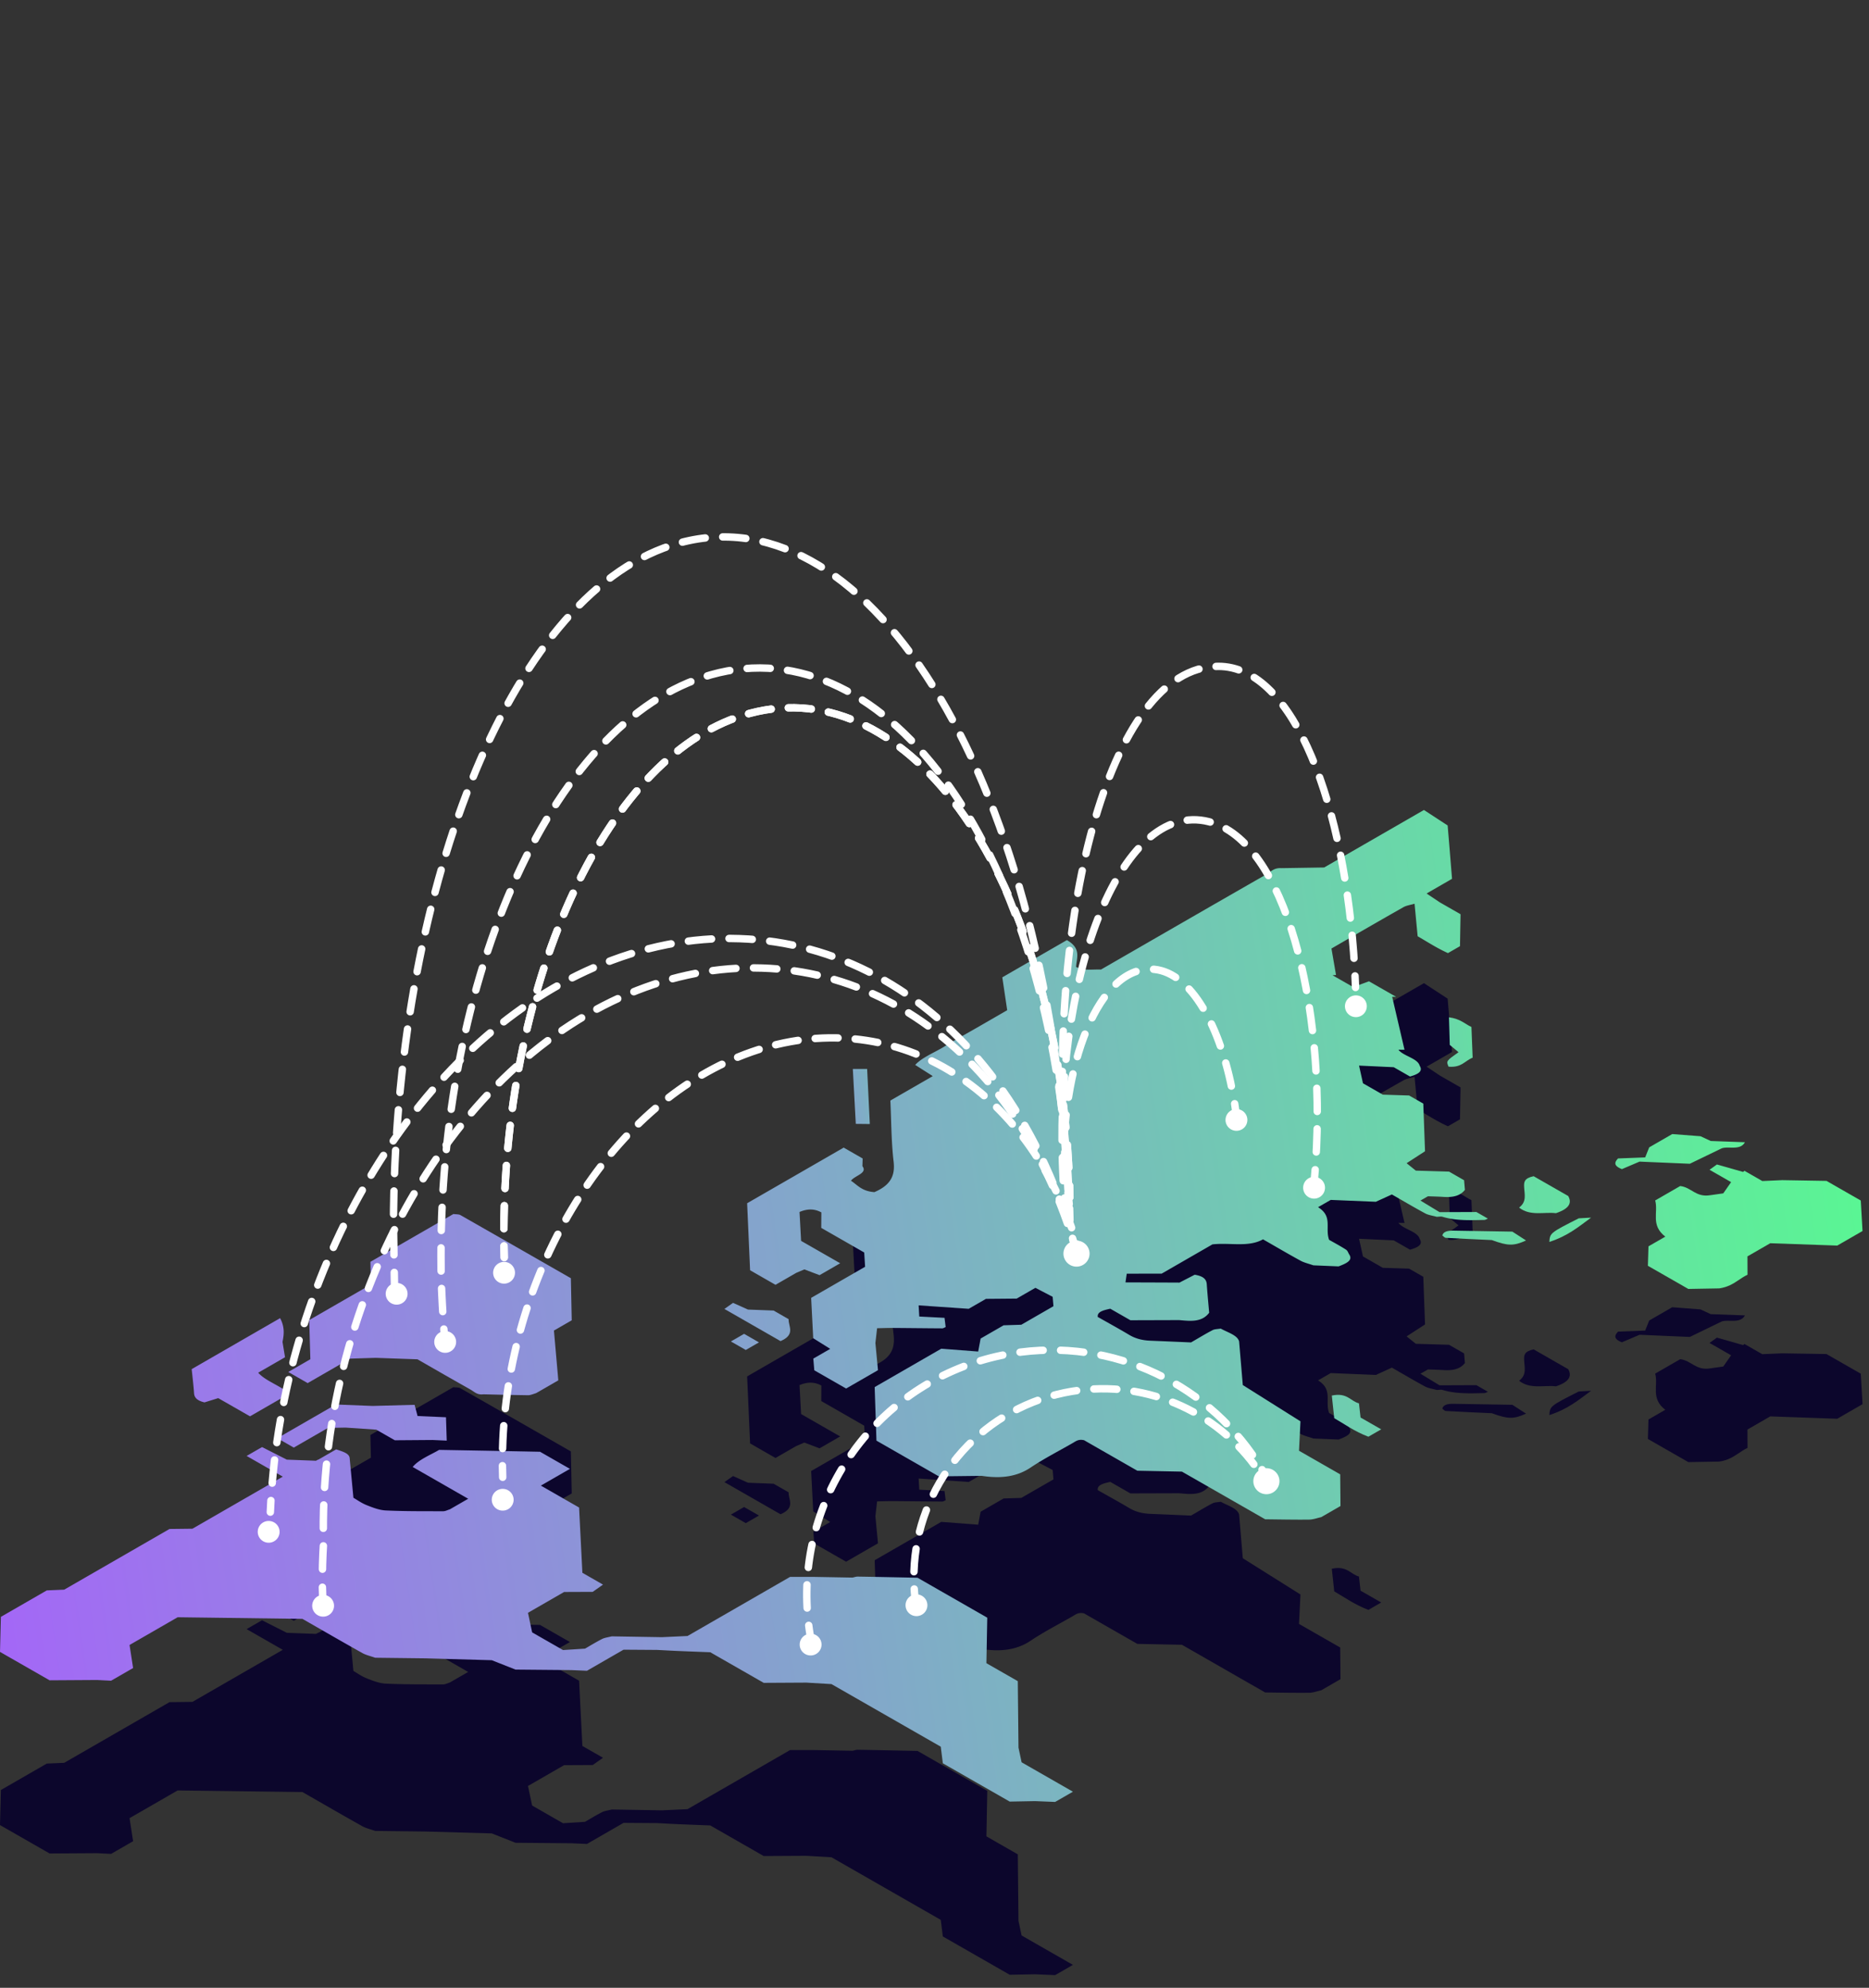 <svg xmlns="http://www.w3.org/2000/svg" width="126" height="134" viewBox="0 0 126 134">
    <rect x="0" y="0" width="126" height="134" fill="#333333" stroke="none"/>
    <defs>
        <linearGradient id="a" x1="-15.851%" x2="190.256%" y1="53.679%" y2="43.861%">
            <stop offset="0%" stop-color="#AA5BFF"/>
            <stop offset="99.44%" stop-color="#55FF8D"/>
        </linearGradient>
        <linearGradient id="b" x1="-178.787%" x2="601.237%" y1="73.044%" y2="1.238%">
            <stop offset="0%" stop-color="#AA5BFF"/>
            <stop offset="99.44%" stop-color="#55FF8D"/>
        </linearGradient>
        <linearGradient id="c" x1="-130.626%" x2="167.886%" y1="79.568%" y2="38.379%">
            <stop offset="0%" stop-color="#AA5BFF"/>
            <stop offset="99.44%" stop-color="#55FF8D"/>
        </linearGradient>
        <linearGradient id="d" x1="-411.424%" x2="1831.57%" y1="120.357%" y2="-204.172%">
            <stop offset="0%" stop-color="#AA5BFF"/>
            <stop offset="99.44%" stop-color="#55FF8D"/>
        </linearGradient>
        <linearGradient id="e" x1="-1414.036%" x2="293.05%" y1="106.535%" y2="39.996%">
            <stop offset="0%" stop-color="#AA5BFF"/>
            <stop offset="99.44%" stop-color="#55FF8D"/>
        </linearGradient>
        <linearGradient id="f" x1="-284.149%" x2="1021.299%" y1="62.355%" y2="14.511%">
            <stop offset="0%" stop-color="#AA5BFF"/>
            <stop offset="99.44%" stop-color="#55FF8D"/>
        </linearGradient>
        <linearGradient id="g" x1="-3414.23%" x2="945.423%" y1="413.72%" y2="-43.927%">
            <stop offset="0%" stop-color="#AA5BFF"/>
            <stop offset="99.44%" stop-color="#55FF8D"/>
        </linearGradient>
        <linearGradient id="h" x1="-863.158%" x2="167.155%" y1="124.753%" y2="38.697%">
            <stop offset="0%" stop-color="#AA5BFF"/>
            <stop offset="99.44%" stop-color="#55FF8D"/>
        </linearGradient>
        <linearGradient id="i" x1="-1421.872%" x2="1940.303%" y1="173.176%" y2="-108.348%">
            <stop offset="0%" stop-color="#AA5BFF"/>
            <stop offset="99.44%" stop-color="#55FF8D"/>
        </linearGradient>
        <linearGradient id="j" x1="-566.352%" x2="670.719%" y1="338.013%" y2="-240.056%">
            <stop offset="0%" stop-color="#AA5BFF"/>
            <stop offset="99.44%" stop-color="#55FF8D"/>
        </linearGradient>
        <linearGradient id="k" x1="-3071.286%" x2="1405.124%" y1="430.165%" y2="-116.542%">
            <stop offset="0%" stop-color="#AA5BFF"/>
            <stop offset="99.44%" stop-color="#55FF8D"/>
        </linearGradient>
        <linearGradient id="l" x1="-1705.211%" x2="583.182%" y1="541.074%" y2="-102.548%">
            <stop offset="0%" stop-color="#AA5BFF"/>
            <stop offset="99.44%" stop-color="#55FF8D"/>
        </linearGradient>
        <linearGradient id="m" x1="-1970.444%" x2="670.01%" y1="98.49%" y2="35.02%">
            <stop offset="0%" stop-color="#AA5BFF"/>
            <stop offset="99.44%" stop-color="#55FF8D"/>
        </linearGradient>
        <linearGradient id="n" x1="-4212.758%" x2="1090.35%" y1="406.82%" y2="-38.017%">
            <stop offset="0%" stop-color="#AA5BFF"/>
            <stop offset="99.44%" stop-color="#55FF8D"/>
        </linearGradient>
        <linearGradient id="o" x1="-3342.729%" x2="4528.829%" y1="330.712%" y2="-320.573%">
            <stop offset="0%" stop-color="#AA5BFF"/>
            <stop offset="99.44%" stop-color="#55FF8D"/>
        </linearGradient>
    </defs>
    <g fill="none" fill-rule="evenodd">
        <g fill="#0C062C" fill-rule="nonzero">
            <path d="M57.472 118.02l-2.638-.047-1.57.001-6.913 3.983-1.724.08-3.385-.056c-.22.058-.481.09-.654.179-.448.23-.857.484-1.147.651l-1.485.095-2.081-1.192-.281-1.319 2.435-1.403 1.93-.009.694-.489-1.391-.796-.222-4.4c-.832-.477-1.656-.95-2.578-1.477l1.96-1.13-2.014-1.153-3.434-.067-3.371-.06c-.571.344-1.342.627-1.782 1.153l3.742 2.144-1.233.71c-.152.046-.301.13-.456.13-1.287-.003-2.576.007-3.86-.052-.44-.02-.9-.201-1.294-.358-.362-.145-.645-.356-.894-.499l-.252-2.667c-.028-.326-.454-.44-.91-.595l-1.175.677a.889.889 0 0 0-.185.09l-1.968-.075-1.67-.846-1.039.598 2.437 1.395-6.091 3.51-1.546.018-7.098 4.09-1.174.05-3.095 1.783L0 123.03l3.343 1.915 3.2-.02.947.048c.506-.291.93-.535 1.483-.855l-.239-1.554 3.242-1.868 8.413.108c1.271.728 2.646 1.524 4.042 2.307.239.133.573.21.863.314l3.386.04 4.474.127 1.6.632 3.777.033 1.04.046 2.465-1.421 2.255.015c.469.024.937.051 1.406.072.729.03 1.458.057 2.187.086l3.602 2.063 2.876-.016 1.693.099 7.367 4.22.14 1.118 4.508 2.582 1.711-.032 1.352.056 1.199-.69-3.46-1.982-.21-.989-.047-4.481-2.115-1.212.058-3.067-4.701-2.692c-1.391-.028-2.71-.057-4.027-.078-.12-.002-.238.044-.358.067zM30.563 93.513l-5.591 3.221.032 1.53-4.158 2.397.077 2.64-1.49.859 1.309.75.674-.388 2.19-1.263 1.718-.051 2.82.097c1.184.679 2.386 1.374 3.605 2.06.24.135.415.36.86.3.997.023 1.995.055 2.991.062.186.002.366-.094.55-.144.454-.262.909-.525 1.489-.858l-.295-3.358 1.2-.692-.058-2.834c-2.446-1.401-4.947-2.836-7.46-4.264-.096-.055-.306-.044-.463-.064zM89.27 70.151l-2.851.045c-.548-.036-.73.239-1.017.403-3.339 1.911-6.663 3.83-9.99 5.748l-1.187.684c-.598-.021-1.178.098-1.68-.177.03-.604.377-1.237-.62-1.807l-4.354 2.509.33 2.217-2.211 1.274c-.673.388-1.368.764-2.013 1.166-.661.413-1.51.732-1.978 1.248l1.185.754-2.859 1.648c.065 1.395.059 2.746.217 4.095.098.842-.085 1.563-1.295 2.078-.85-.06-1.134-.475-1.579-.77.276-.36 1.132-.5.773-.979l.015-.52c-.485-.278-.86-.494-1.278-.732l-6.51 3.75c.07 1.557.134 3.034.2 4.517l1.713.982 1.407-.81.54-.228 1.024.387 1.39-.801-2.635-1.51-.106-1.948c.485-.206.975-.247 1.471.028l-.007 1.044c.985.564 1.916 1.097 2.896 1.66l.06.963-3.637 2.095.14 2.72 1.146.718-1.14.657.066.788 2.146 1.23 2.148-1.239-.174-1.83.114-.998c.389-.007.733-.02 1.078-.018 1.106.007 2.212.021 3.319.028.065 0 .126-.047.226-.086l-.077-.623-1.703-.09-.043-.752 3.376.233 1.163-.67 2.072-.019 1.261-.727 1.164.608.054.633-2.167 1.248-1.193.038-1.55.894-.165.875-2.488-.191-4.49 2.587c.04 1.235.08 2.402.12 3.61l4.204 2.408 2.897-.033c1.33.206 2.396.042 3.293-.56.872-.586 1.88-1.104 2.831-1.65.209-.119.388-.283.773-.192l3.589 2.055 3.006.06 5.614 3.216c1.02.01 1.995.031 2.966.02.275-.004.54-.108.809-.166l1.3-.75-.018-2.136-2.777-1.59.097-1.984-3.887-2.444-.248-2.937c-.108-.43-.769-.606-1.238-.87-.183.032-.414.034-.542.1-.447.23-.858.484-1.462.832-.82-.035-1.789-.078-2.759-.117-.557-.023-1.01-.154-1.411-.393-.69-.411-1.41-.805-2.118-1.206-.047-.343.354-.448.844-.556l1.357.777 3.29-.01c.754.069 1.524.162 2.02-.496-.047-.545-.115-1.232-.162-1.918-.022-.309-.19-.544-.815-.644l-1.025.53-3.64-.014.085-.586 2.354-.004 3.422-1.971c1.185-.136 2.423.214 3.41-.34.87.497 1.687.979 2.536 1.442.18.099.412.166.638.237.076.023.15.047.223.073.594.024 1.188.05 1.698.07.567-.214.972-.413.716-.806-.071-.11-.096-.245-.223-.326-.39-.25-.82-.48-1.133-.659-.288-.803.269-1.569-.743-2.198l.854-.492 3.04.127 1.082-.494c.778.446 1.498.873 2.252 1.28.202.109.51.152.77.226.13-.002.287-.033.39-.002.914.276 1.87.232 2.823.212.068 0 .13-.046.24-.088l-.777-.446-2.484.01-1.287-.781a1057 1057 0 0 1 .505-.288c.352.013.705.02 1.057.043.644.042 1.123-.077 1.435-.475l-.056-.65-1.013-.58-2.24-.067-.622-.499 1.242-.805-.117-3.214-.957-.548-1.773-.056-1.337-.766-.263-1.192 2.338.108 1.096.628c.612-.17.873-.378.651-.728-.134-.506-1.116-.651-1.431-1.08l.41.005-.832-3.571.268.004-1.834-1.05-1.061.391-1.394-.798.235-.019-.307-1.783c1.676-.965 3.26-1.885 4.865-2.794.19-.107.489-.15.737-.224l.208 2.193c.606.343 1.248.776 2.044 1.135l.811-.468.038-2.152-1.396-.8-.894-.599 1.716-.989-.095-1.162c-.03-.383-.062-.763-.093-1.144l-.108-1.29-1.598-1.044-6.726 3.875zM14.712 105.923l2.142 1.227a13695.755 13695.755 0 0 0 2.656-1.53c-.648-.557-1.613-.855-2.104-1.411l1.809-1.042-.17-1.035c.108-.51.151-1.02-.162-1.6-2.014 1.162-3.93 2.265-5.96 3.435.051.51.122 1.07.16 1.629.019.282.187.491.702.615l.927-.288zM109.344 90.485l1.187-.506a36262 36262 0 0 0 3.39.146l2.103-1.02c.421-.207 1.29.17 1.61-.432l-2.307-.085-.687-.32-1.904-.146-1.554.896-.27.678-1.829.07c-.281.291-.27.509.26.72z"/>
            <path d="M25.122 106.45l-2.484-.097-3.941 2.27c.38.219.712.409 1.108.635l2.3-1.325 1.183-.023 2.078.139 1.25.715 2.546-.018.955.042-.05-1.574-1.916-.084-.2-.755-2.83.076zM104.895 93.455c.967-.321 1.065-.736.827-1.157l-2.33-1.335c-.65.136-.652.409-.643.7.016.495.204 1.008-.337 1.414.742.597 1.692.28 2.483.378zM118.805 91.287l-1.2-.687-.094.074-1.765-.502-.497.357 1.454.833-.527.757-.888.126c-.974.153-1.253-.529-2.016-.62l-1.686.972c.22.815-.326 1.66.681 2.44l-1.134.653-.04 1.312 2.725 1.56 2.088-.036c.57-.085.922-.307 1.263-.534.204-.137.404-.275.642-.387l-.005-1.238 1.537-.886 4.516.159 1.704-.982-.117-2.056-2.312-1.324-2.988-.049-1.341.058zM53.166 100.6l-1.015-.581-1.722-.065-1.012-.452-.58.41 3.784 2.167c1.038-.446.516-1.007.545-1.479zM58.46 83.732l-.966-.002.2 3.705.945.01-.18-3.713zM89.785 105.75l.164 1.527c.679.385 1.363.893 2.302 1.248l.864-.498-1.392-.797-.108-.955c-.58-.152-.793-.745-1.83-.526zM97.683 80.25l.054 1.862.59.492c-.834.591-.834.591-.672.974.886.08 1.09-.395 1.625-.604l-.082-2.071c-.465-.216-.728-.543-1.515-.653zM97.234 94.957c.073.052.15.155.237.16 1.01.058 2.021.1 3.1.15 1.085.398 1.464.411 2.309.028l-.922-.595-3.966-.067c-.39-.007-.69.058-.758.324zM106.432 93.802c-1.913.968-1.945.992-1.98 1.59 1.253-.405 1.963-1.015 2.812-1.637l-.832.047zM50.163 101.59l-.89.512 1.004.575.89-.513-1.004-.575z"/>
        </g>
        <g fill-rule="nonzero">
            <path fill="url(#a)" d="M57.472 52.407l-2.638-.047-1.57.001-6.913 3.983-1.724.08-3.385-.056c-.22.058-.481.09-.654.179-.448.23-.857.484-1.147.65l-1.485.095-2.081-1.191-.281-1.32 2.435-1.403 1.93-.008.694-.489-1.391-.797-.222-4.4-2.578-1.477 1.96-1.129-2.014-1.153-3.434-.067-3.371-.06c-.571.344-1.342.627-1.782 1.152l3.742 2.144-1.233.711c-.152.045-.301.13-.456.13-1.287-.003-2.576.007-3.86-.052-.44-.02-.9-.201-1.294-.358-.362-.145-.645-.357-.894-.499l-.252-2.667c-.028-.326-.454-.44-.91-.595l-1.175.677a.889.889 0 0 0-.185.09l-1.968-.075-1.67-.847-1.039.598 2.437 1.396-6.091 3.51-1.546.018-7.098 4.09-1.174.05L.06 55.054 0 57.416l3.343 1.915 3.2-.02.947.048 1.483-.855-.239-1.554 3.242-1.869 8.413.109c1.271.728 2.645 1.524 4.042 2.306.239.134.573.211.863.314l3.386.04 4.474.127 1.6.632 3.777.034 1.039.045 2.466-1.42 2.255.015c.469.024.937.051 1.406.071.729.031 1.458.058 2.187.086l3.602 2.063 2.876-.016 1.693.1 7.367 4.219.14 1.119 4.508 2.582 1.711-.032 1.352.056 1.199-.69-3.46-1.983-.21-.988-.047-4.482-2.115-1.21.057-3.068-4.7-2.693c-1.391-.028-2.71-.056-4.027-.077-.12-.002-.238.043-.358.067z" transform="translate(0 53.94)"/>
            <path fill="url(#b)" d="M30.563 27.9l-5.591 3.22.032 1.532-4.158 2.395.077 2.64-1.49.86 1.309.75.674-.389 2.19-1.262 1.718-.052 2.82.098c1.184.679 2.386 1.374 3.605 2.06.24.135.415.36.86.3.997.023 1.995.054 2.991.062.186.001.366-.094.55-.145l1.489-.858-.295-3.357 1.2-.692-.058-2.835c-2.446-1.4-4.947-2.835-7.46-4.264-.096-.054-.306-.044-.463-.063z" transform="translate(0 53.94)"/>
            <path fill="url(#c)" d="M89.27 4.538l-2.851.045c-.548-.036-.73.238-1.017.403-3.339 1.91-6.663 3.83-9.99 5.748l-1.187.684c-.598-.022-1.178.098-1.68-.177.03-.604.377-1.237-.62-1.808l-4.354 2.51.33 2.216-2.211 1.275c-.673.387-1.368.763-2.013 1.166-.661.412-1.51.732-1.978 1.248l1.185.754-2.859 1.647c.065 1.396.059 2.747.217 4.096.098.842-.085 1.563-1.295 2.078-.85-.06-1.134-.476-1.579-.77.276-.36 1.132-.5.773-.979l.015-.52-1.278-.733c-2.242 1.293-4.435 2.556-6.51 3.751.07 1.557.134 3.033.2 4.517l1.713.982 1.407-.811.54-.228 1.024.388 1.39-.802-2.635-1.509-.106-1.949c.485-.205.975-.246 1.471.03l-.007 1.043 2.896 1.659.06.963-3.637 2.096.14 2.72 1.146.717-1.14.657.066.789 2.146 1.229 2.148-1.238-.174-1.83.114-.998c.389-.007.733-.021 1.078-.019 1.106.008 2.212.022 3.319.028.065 0 .126-.046.226-.086l-.077-.623-1.703-.088-.043-.753 3.376.232 1.163-.67 2.072-.018 1.261-.727 1.164.607.054.633-2.167 1.249-1.193.038-1.55.893-.165.876-2.488-.192-4.49 2.588c.04 1.234.08 2.401.12 3.61l4.204 2.408 2.897-.034c1.33.207 2.396.042 3.293-.56.872-.586 1.88-1.103 2.831-1.649.209-.119.388-.283.773-.193 1.185.68 2.37 1.358 3.589 2.056l3.006.06 5.614 3.215c1.02.01 1.995.032 2.966.02.275-.004.54-.108.809-.165l1.3-.75-.018-2.136-2.777-1.591.097-1.983-3.887-2.445-.248-2.936c-.108-.43-.769-.606-1.238-.87-.183.032-.414.033-.542.1-.447.23-.858.484-1.462.832-.82-.035-1.789-.078-2.759-.117-.557-.023-1.01-.154-1.411-.393-.69-.412-1.41-.806-2.118-1.207-.047-.343.354-.448.844-.555l1.357.777 3.29-.01c.754.068 1.524.162 2.02-.496-.047-.545-.115-1.232-.162-1.919-.022-.308-.19-.544-.815-.643l-1.025.53c-1.279-.006-2.425-.01-3.64-.014l.085-.587c.835 0 1.582-.002 2.354-.003l3.422-1.972c1.185-.135 2.423.215 3.41-.34.87.497 1.687.98 2.536 1.443.18.098.412.166.638.236.076.024.15.048.223.073l1.698.071c.567-.215.972-.414.716-.806-.071-.11-.096-.245-.223-.327-.39-.25-.82-.479-1.133-.658-.288-.804.269-1.57-.743-2.199l.854-.491 3.04.126 1.082-.494c.778.446 1.498.874 2.252 1.28.202.11.51.153.77.226.13-.002.287-.032.39-.001.914.276 1.87.232 2.823.212.068-.001.13-.046.24-.088l-.777-.446-2.484.009-1.287-.78a1057 1057 0 0 1 .505-.289c.352.014.705.02 1.057.043.644.042 1.123-.076 1.435-.474l-.056-.65-1.013-.581-2.24-.066-.622-.5 1.242-.805-.117-3.213-.957-.548-1.773-.056-1.337-.766-.263-1.192 2.338.108 1.096.628c.612-.171.873-.378.651-.729-.134-.505-1.116-.65-1.431-1.08l.41.006-.832-3.572.268.005-1.834-1.05-1.061.39-1.394-.797.235-.02-.307-1.782c1.676-.966 3.26-1.886 4.865-2.794.19-.107.489-.151.737-.224l.208 2.192c.606.344 1.248.776 2.044 1.135l.811-.467.038-2.153-1.396-.8-.894-.598 1.716-.99-.095-1.161c-.03-.384-.062-.764-.093-1.144l-.108-1.291L95.996.662 89.27 4.538z" transform="translate(0 53.94)"/>
            <path fill="url(#d)" d="M14.712 40.31l2.142 1.226a13695.755 13695.755 0 0 0 2.656-1.53c-.648-.556-1.613-.854-2.104-1.41l1.809-1.043-.17-1.035c.108-.51.151-1.019-.162-1.599l-5.96 3.435c.051.51.122 1.069.16 1.629.019.282.187.49.702.614l.927-.287z" transform="translate(0 53.94)"/>
            <path fill="url(#e)" d="M109.344 24.872l1.187-.506a36262 36262 0 0 0 3.39.145l2.103-1.018c.421-.209 1.29.168 1.61-.433l-2.307-.085-.687-.32-1.904-.146-1.554.896-.27.677-1.829.07c-.281.292-.27.51.26.72z" transform="translate(0 53.94)"/>
            <path fill="url(#f)" d="M25.122 40.837l-2.484-.098-3.941 2.271 1.108.635 2.3-1.326 1.183-.023 2.078.14 1.25.715 2.546-.019.955.043-.05-1.575-1.916-.083-.2-.756-2.83.076z" transform="translate(0 53.94)"/>
            <path fill="url(#g)" d="M104.895 27.842c.967-.322 1.065-.736.827-1.157l-2.33-1.335c-.65.136-.652.408-.643.7.016.494.204 1.007-.337 1.414.742.597 1.692.28 2.483.378z" transform="translate(0 53.94)"/>
            <path fill="url(#h)" d="M118.805 25.674l-1.2-.688-.094.075-1.765-.502-.497.357 1.454.833-.527.757-.888.126c-.974.153-1.253-.53-2.016-.62l-1.686.972c.22.815-.326 1.66.681 2.44l-1.134.653-.04 1.312 2.725 1.56 2.088-.037c.57-.084.922-.306 1.263-.533.204-.137.404-.276.642-.387l-.005-1.238 1.537-.886 4.516.158 1.704-.982-.117-2.055-2.312-1.324-2.988-.05-1.341.06z" transform="translate(0 53.94)"/>
            <path fill="url(#i)" d="M53.166 34.987l-1.015-.582-1.722-.065-1.012-.452c-.219.155-.39.277-.58.41l3.784 2.168c1.038-.446.516-1.007.545-1.48z" transform="translate(0 53.94)"/>
            <path fill="url(#j)" d="M58.46 18.118l-.966-.001.2 3.705.945.01-.18-3.714z" transform="translate(0 53.94)"/>
            <path fill="url(#k)" d="M89.785 40.136l.164 1.527c.679.386 1.363.893 2.302 1.248l.864-.497-1.392-.797-.108-.956c-.58-.15-.793-.745-1.83-.525z" transform="translate(0 53.94)"/>
            <path fill="url(#l)" d="M97.683 14.637l.054 1.861.59.492c-.834.592-.834.592-.672.975.886.08 1.09-.395 1.625-.605l-.082-2.07c-.465-.216-.728-.543-1.515-.653z" transform="translate(0 53.94)"/>
            <path fill="url(#m)" d="M97.234 29.344c.073.051.15.155.237.16 1.01.058 2.021.1 3.1.15 1.085.398 1.464.41 2.309.028l-.922-.596-3.966-.067c-.39-.006-.69.058-.758.325z" transform="translate(0 53.94)"/>
            <path fill="url(#n)" d="M106.432 28.189c-1.913.968-1.945.992-1.98 1.59 1.253-.405 1.963-1.015 2.812-1.637l-.832.047z" transform="translate(0 53.94)"/>
            <path fill="url(#o)" d="M50.163 35.976l-.89.513 1.004.575.89-.513-1.004-.575z" transform="translate(0 53.94)"/>
        </g>
        <g stroke="#FFF" stroke-linecap="round" stroke-width=".5">
            <path d="M54.637 110.341a16.491 16.491 0 0 1-.116-.771"/>
            <path stroke-dasharray="1.566,1.175" d="M54.415 108.4c-.437-8.01 5.029-15.354 13.121-17.038 6.875-1.431 13.641 1.64 17.235 7.206"/>
            <path d="M85.082 99.07c.133.223.26.45.383.68"/>
        </g>
        <g stroke="#FFF" stroke-linecap="round" stroke-width=".5">
            <path d="M61.705 107.892a12.54 12.54 0 0 1-.072-.776"/>
            <path stroke-dasharray="1.551,1.163" d="M61.615 105.952c.177-5.747 4.257-10.84 10.135-12.064 5.197-1.082 10.313 1.172 13.125 5.303"/>
            <path d="M85.192 99.681c.136.221.265.447.388.677"/>
        </g>
        <g stroke="#FFF" stroke-linecap="round" stroke-width=".5">
            <path d="M71.83 81.544c-.024-.26-.047-.518-.068-.777"/>
            <path stroke-dasharray="1.562,1.171" d="M71.682 79.597c-.765-13.39 3.755-25.76 9.829-24.202 5.136 1.317 7.866 12.357 7.194 22.877"/>
            <path d="M88.664 78.853c-.02.26-.042.518-.066.777"/>
        </g>
        <g stroke="#FFF" stroke-linecap="round" stroke-width=".5">
            <path d="M71.83 81.544a32.17 32.17 0 0 1-.064-.778"/>
            <path stroke-dasharray="1.603,1.202" d="M71.703 79.562c-.257-7.835 2.418-14.6 6.124-14.216 2.5.26 4.459 3.856 5.307 8.467"/>
            <path d="M83.236 74.403c.04.256.078.514.113.774"/>
        </g>
        <g stroke="#FFF" stroke-linecap="round" stroke-width=".5">
            <path d="M72.08 81.166a75.478 75.478 0 0 1-.081-.776"/>
            <path stroke-dasharray="1.557,1.168" d="M71.892 79.227c-1.412-16.9 2.752-34.278 10.225-34.307 5.17-.02 8.574 9.495 9.203 20.287"/>
            <path d="M91.35 65.788c.013.259.024.519.034.78"/>
        </g>
        <g stroke="#FFF" stroke-linecap="round" stroke-width=".5">
            <path d="M72.082 82.156a101.5 101.5 0 0 0-.028-.78"/>
            <path stroke-dasharray="1.566,1.175" d="M72 80.2c-1.467-28.44-13.902-47.612-26.748-43.434-11.049 3.594-18.66 23.61-18.726 45.79l.044 2.635"/>
            <path d="M26.58 85.775l.013.78"/>
        </g>
        <g stroke="#FFF" stroke-linecap="round" stroke-width=".5">
            <path d="M33.993 84.771c-.007-.26-.013-.52-.016-.78"/>
            <path stroke-dasharray="1.551,1.163" d="M33.972 82.827c.085-16.908 6.986-32.173 16.584-34.74 10.733-2.87 20.657 10.955 21.526 31.255"/>
            <path d="M72.105 79.923c.008.259.016.52.022.78"/>
        </g>
        <g stroke="#FFF" stroke-linecap="round" stroke-width=".5">
            <path d="M33.993 84.771c-.007-.26-.013-.52-.016-.78"/>
            <path stroke-dasharray="1.551,1.163" d="M33.972 82.827c.085-16.908 6.986-32.173 16.584-34.74 10.733-2.87 20.657 10.955 21.526 31.255"/>
            <path d="M72.105 79.923c.008.259.016.52.022.78"/>
        </g>
        <g stroke="#FFF" stroke-linecap="round" stroke-width=".5">
            <path d="M18.225 101.935c.01-.26.024-.52.04-.78"/>
            <path stroke-dasharray="1.571,1.178" d="M18.35 99.98c1.294-15.155 9.864-29.607 21.676-34.749 13.13-5.714 26.954 1.274 32.107 17.68"/>
            <path d="M72.306 83.477c.074.248.146.498.216.75"/>
        </g>
        <g stroke="#FFF" stroke-linecap="round" stroke-width=".5">
            <path d="M33.889 99.585c-.01-.26-.015-.52-.017-.78"/>
            <path stroke-dasharray="1.543,1.157" d="M33.882 97.648c.308-11.5 6.806-22.685 15.898-26.4 9.336-3.815 18.96 1.065 22.661 12.082"/>
            <path d="M72.62 83.882c.077.247.151.496.223.749"/>
        </g>
        <path fill="#FFF" fill-rule="nonzero" d="M29.276 90.449a.735.735 0 0 1 .75-.72c.406.006.73.34.723.745a.735.735 0 0 1-.75.721.735.735 0 0 1-.723-.746zM33.245 85.786a.735.735 0 0 1 .75-.72c.407.006.73.34.724.745a.735.735 0 0 1-.75.721.735.735 0 0 1-.724-.746zM26.002 87.203a.735.735 0 0 1 .75-.72c.406.006.73.34.724.745a.735.735 0 0 1-.75.721.735.735 0 0 1-.724-.746zM33.153 101.087a.735.735 0 0 1 .749-.72c.407.006.73.34.724.746a.735.735 0 0 1-.75.72.735.735 0 0 1-.723-.746zM21.047 108.234a.735.735 0 0 1 .749-.72c.407.006.73.34.724.745a.735.735 0 0 1-.75.721.735.735 0 0 1-.723-.746zM17.376 103.25a.735.735 0 0 1 .749-.72c.407.007.73.341.724.746a.735.735 0 0 1-.75.721.735.735 0 0 1-.723-.746zM71.693 84.493a.879.879 0 0 1 .896-.861.88.88 0 0 1 .865.892.879.879 0 0 1-.895.862.88.88 0 0 1-.866-.893zM84.495 99.85c0-.484.394-.877.88-.877.487 0 .881.393.881.877a.879.879 0 0 1-.88.877.879.879 0 0 1-.881-.877zM82.62 75.483a.735.735 0 0 1 .749-.72c.407.006.73.34.724.745a.735.735 0 0 1-.75.721.735.735 0 0 1-.724-.746zM87.853 80.054a.735.735 0 0 1 .75-.721c.406.007.73.341.723.746a.735.735 0 0 1-.75.721.735.735 0 0 1-.723-.746zM90.671 67.82a.735.735 0 0 1 .75-.72c.406.006.73.34.723.746a.735.735 0 0 1-.749.72.735.735 0 0 1-.724-.746zM61.048 108.211c0-.405.33-.733.737-.733.406 0 .736.328.736.733 0 .405-.33.734-.736.734a.735.735 0 0 1-.737-.734zM53.911 110.863c0-.405.33-.733.737-.733s.737.328.737.733c0 .406-.33.734-.737.734a.735.735 0 0 1-.737-.734z"/>
        <g stroke="#FFF" stroke-linecap="round" stroke-width=".5">
            <path d="M72.562 84.345c-.074-.251-.15-.5-.227-.747"/>
            <path stroke-dasharray="1.576,1.182" d="M71.962 82.474c-5.037-14.371-17.566-20.54-29.583-15.477-12.337 5.197-20.968 21.166-20.57 37.062 0 0-.075 1.048-.078 2.349"/>
            <path d="M21.735 106.997c.005.257.012.519.024.78"/>
        </g>
        <g stroke="#FFF" stroke-linecap="round" stroke-width=".5">
            <path d="M72.129 82.248a75.32 75.32 0 0 0-.021-.78"/>
            <path stroke-dasharray="1.563,1.172" d="M72.06 80.294c-1.098-22.816-12.24-38.168-24.144-34.802-10.987 3.107-18.68 21.37-18.162 41.002 0 0 .04 1.133.13 2.515"/>
            <path d="M29.923 89.591c.018.257.038.518.06.778"/>
        </g>
    </g>
</svg>
